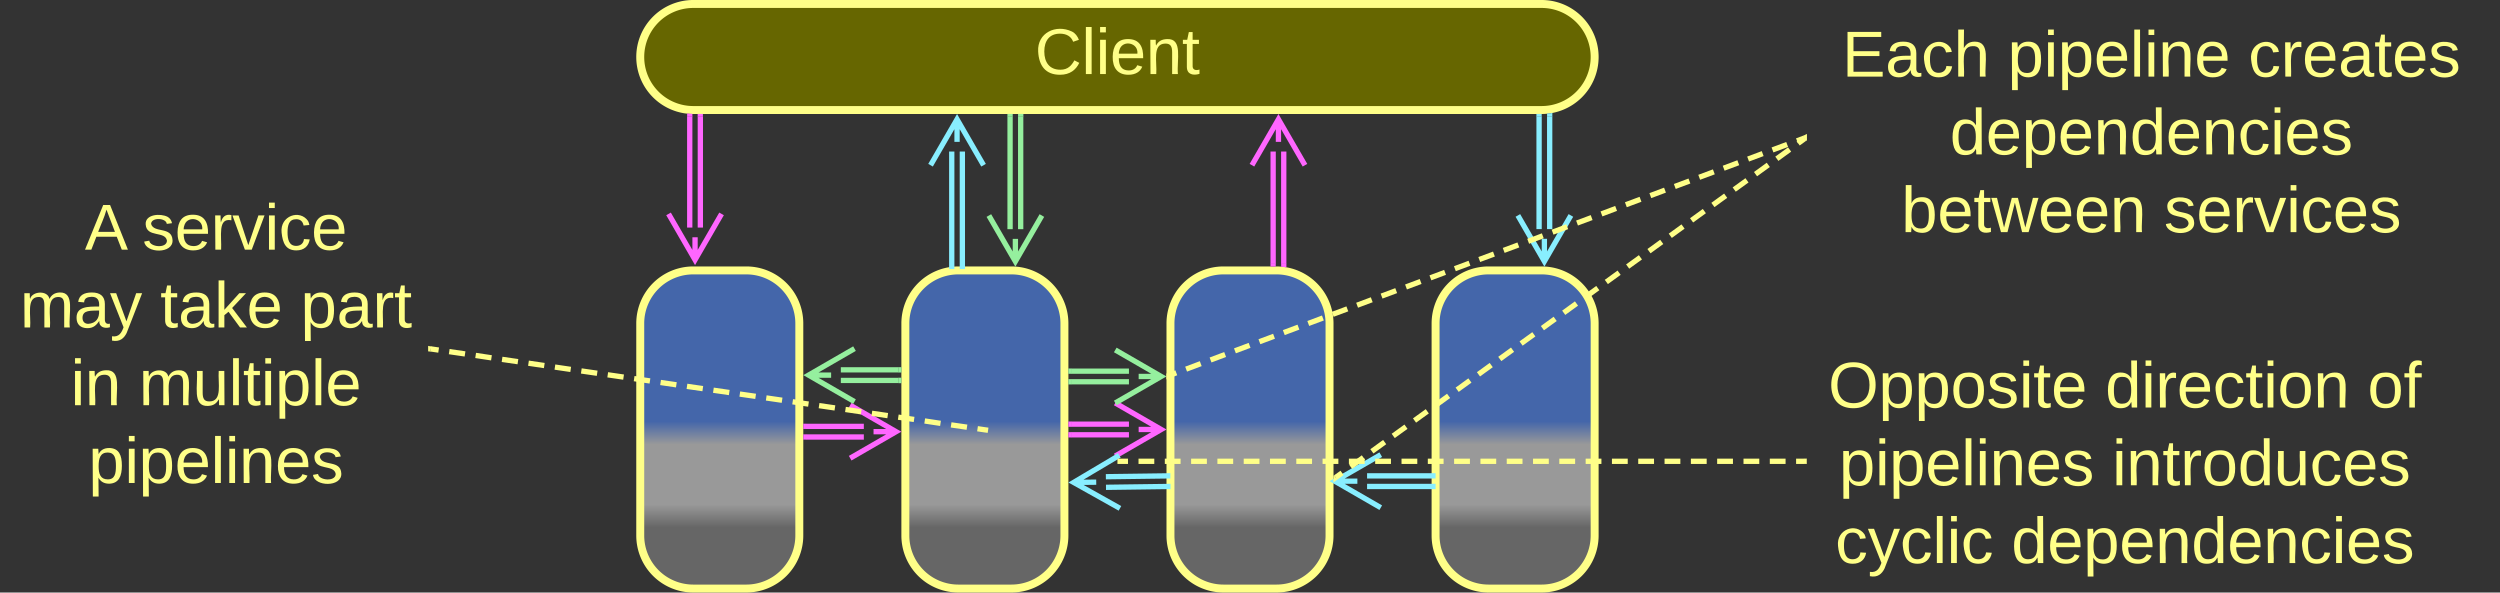 <svg xmlns="http://www.w3.org/2000/svg" xmlns:xlink="http://www.w3.org/1999/xlink" xmlns:lucid="lucid" width="943" height="223.5"><rect width="100%" height="100%" fill="#333333" stroke="none"/><g transform="translate(-518.5 -558.5)" lucid:page-tab-id="0_0"><path d="M760 680.5a20 20 0 0 1 20-20h20a20 20 0 0 1 20 20v80a20 20 0 0 1-20 20h-20a20 20 0 0 1-20-20z" stroke="#ff8" stroke-width="3" fill="url(#a)"/><path d="M860 680.5a20 20 0 0 1 20-20h20a20 20 0 0 1 20 20v80a20 20 0 0 1-20 20h-20a20 20 0 0 1-20-20z" stroke="#ff8" stroke-width="3" fill="url(#b)"/><path d="M960 680.5a20 20 0 0 1 20-20h20a20 20 0 0 1 20 20v80a20 20 0 0 1-20 20h-20a20 20 0 0 1-20-20z" stroke="#ff8" stroke-width="3" fill="url(#c)"/><path d="M760 580a20 20 0 0 1 20-20h320a20 20 0 0 1 20 20 20 20 0 0 1-20 20H780a20 20 0 0 1-20-20z" stroke="#ff8" stroke-width="3" fill="#660"/><use xlink:href="#d" transform="matrix(1,0,0,1,765,565) translate(143.872 21.431)"/><path d="M782.67 602.5v41.84M778.67 602.5v41.84" stroke="#f6f" stroke-width="2" fill="none"/><path d="M783.64 602.53h-1.95v-1.03h1.94zM779.64 601.48v1.05h-1.95v-1.2z" stroke="#f6f" stroke-width=".05" fill="#f6f"/><path d="M790.67 639.18l-10 17.32-10-17.32m10 17.32V648M998.73 658.05v-42.4M1002.73 658.05v-42.4" stroke="#f6f" stroke-width="2" fill="none"/><path d="M999.7 658.03v.97h-1.95v-.97zM1003.7 658.03v1.3l-.34-.07-1.6-.13v-1.1z" stroke="#f6f" stroke-width=".05" fill="#f6f"/><path d="M990.73 620.82l10-17.32 10 17.32m-10-17.32v8.5M822.5 719.33h21.84M822.5 723.33h21.84" stroke="#f6f" stroke-width="2" fill="none"/><path d="M822.53 720.3h-1.03v-1.94h1.03zM822.53 724.3h-1.03v-1.94h1.03z" stroke="#f6f" stroke-width=".05" fill="#f6f"/><path d="M839.18 711.33l17.32 10-17.32 10m17.32-10H848M922.5 718.5h21.84M922.5 722.5h21.84" stroke="#f6f" stroke-width="2" fill="none"/><path d="M922.53 719.48h-1.03v-1.96h1.03zM922.53 723.48h-1.03v-1.96h1.03z" stroke="#f6f" stroke-width=".05" fill="#f6f"/><path d="M939.18 710.5l17.32 10-17.32 10m17.32-10H948" stroke="#f6f" stroke-width="2" fill="none"/><path d="M1200 566a6 6 0 0 1 6-6h248a6 6 0 0 1 6 6v88.5a6 6 0 0 1-6 6h-248a6 6 0 0 1-6-6z" stroke="#ff8" stroke-opacity="0" stroke-width="3" fill="#999" fill-opacity="0"/><use xlink:href="#e" transform="matrix(1,0,0,1,1205,565) translate(8.346 22.399)"/><use xlink:href="#f" transform="matrix(1,0,0,1,1205,565) translate(70.815 22.399)"/><use xlink:href="#g" transform="matrix(1,0,0,1,1205,565) translate(161.599 22.399)"/><use xlink:href="#h" transform="matrix(1,0,0,1,1205,565) translate(48.985 51.733)"/><use xlink:href="#i" transform="matrix(1,0,0,1,1205,565) translate(30.719 81.066)"/><use xlink:href="#j" transform="matrix(1,0,0,1,1205,565) translate(129.787 81.066)"/><path d="M520 626a6 6 0 0 1 6-6h148a6 6 0 0 1 6 6v128a6 6 0 0 1-6 6H526a6 6 0 0 1-6-6z" stroke="#ff8" stroke-opacity="0" stroke-width="3" fill="#999" fill-opacity="0"/><use xlink:href="#k" transform="matrix(1,0,0,1,525,625) translate(25.5 27.681)"/><use xlink:href="#l" transform="matrix(1,0,0,1,525,625) translate(47.228 27.681)"/><use xlink:href="#m" transform="matrix(1,0,0,1,525,625) translate(1.056 57.014)"/><use xlink:href="#n" transform="matrix(1,0,0,1,525,625) translate(53.951 57.014)"/><use xlink:href="#o" transform="matrix(1,0,0,1,525,625) translate(106.914 57.014)"/><use xlink:href="#p" transform="matrix(1,0,0,1,525,625) translate(20.17 86.347)"/><use xlink:href="#q" transform="matrix(1,0,0,1,525,625) translate(45.904 86.347)"/><use xlink:href="#r" transform="matrix(1,0,0,1,525,625) translate(26.892 115.681)"/><path d="M890.2 720.66l-2.98-.44m-3.98-.58l-5.98-.87m-4-.58l-5.96-.9m-4-.57l-5.97-.87m-3.98-.58l-5.98-.87m-4-.57l-5.96-.88m-3.98-.58l-5.98-.87m-3.98-.58l-5.98-.87m-3.98-.58l-5.98-.87m-4-.6l-5.97-.86m-3.98-.58l-5.98-.87m-4-.6l-5.97-.86m-4-.58l-5.96-.88m-4-.58l-5.97-.87m-3.98-.58l-5.98-.87m-3.98-.58l-5.98-.87m-4-.58l-5.96-.88m-4-.58l-5.97-.88m-3.98-.58l-5.98-.87m-4-.58l-5.97-.9m-4-.57l-5.97-.87m-3.98-.58l-3-.44M890.18 720.65l1.02.15" stroke="#ff8" stroke-width="2" fill="none"/><path d="M681.16 689.18l-.3 1.93-.86-.12V689z" stroke="#ff8" stroke-width=".05" fill="#ff8"/><path d="M1060 680.5a20 20 0 0 1 20-20h20a20 20 0 0 1 20 20v80a20 20 0 0 1-20 20h-20a20 20 0 0 1-20-20z" stroke="#ff8" stroke-width="3" fill="url(#s)"/><path d="M1103.04 602.42v42.5M1099.04 602.42v42.5" stroke="#8ef" stroke-width="2" fill="none"/><path d="M1104 602.45h-1.94v-1.1l1.3-.1.65-.17zM1100 602.45h-1.94v-.95h1.95z" stroke="#8ef" stroke-width=".05" fill="#8ef"/><path d="M1111.04 639.76l-10 17.32-10-17.32m10 17.32v-8.5M1059 742h-24.84M1059 738h-24.84M1058.97 742h1.03M1058.97 738h1.03M1039.32 750L1022 740l17.32-10M1022 740h8.5M959.03 742l-23.35.32M958.97 738l-23.34.32M959 742h1.03M958.95 738h1.02M940.95 750.25l-17.45-9.78 17.2-10.22m-17.2 10.22l8.5-.1M877.5 659v-43.34M881.5 659v-43.34M877.5 658.97V660M881.5 658.97V660M869.5 620.82l10-17.32 10 17.32m-10-17.32v8.5" stroke="#8ef" stroke-width="2" fill="none"/><path d="M903.5 602.5v42.45M899.5 602.5v42.45" stroke="#95ef9e" stroke-width="2" fill="none"/><path d="M904.48 602.53h-1.96v-1.03h1.96zM900.48 602.53h-1.96v-1.03h1.96z" stroke="#95ef9e" stroke-width=".05" fill="#95ef9e"/><path d="M911.5 639.8l-10 17.3-10-17.3m10 17.3v-8.5M922.5 698.5h21.84M922.5 702.5h21.84" stroke="#95ef9e" stroke-width="2" fill="none"/><path d="M922.53 697.52v1.96h-1.03v-1.96zM922.53 701.52v1.96h-1.03v-1.96z" stroke="#95ef9e" stroke-width=".05" fill="#95ef9e"/><path d="M939.18 690.5l17.32 10-17.32 10m17.32-10H948M857.5 702h-21.84M857.5 698h-21.84" stroke="#95ef9e" stroke-width="2" fill="none"/><path d="M858.5 701.02V703h-1.03V701zM858.5 697.02V699h-1.03V697z" stroke="#95ef9e" stroke-width=".05" fill="#95ef9e"/><path d="M840.82 710l-17.32-10 17.32-10m-17.32 10h8.5" stroke="#95ef9e" stroke-width="2" fill="none"/><path d="M1022.3 738.6l2.42-1.73m3.22-2.32l4.82-3.5m3.22-2.3l4.82-3.5m3.22-2.32l4.82-3.48m3.22-2.33l4.82-3.48m3.22-2.32l4.82-3.5m3.22-2.3l4.82-3.5m3.22-2.32l4.82-3.5m3.22-2.3l4.82-3.5m3.22-2.32l4.82-3.48m3.22-2.32l4.82-3.5m3.22-2.3l4.82-3.5m3.22-2.32l4.82-3.5m3.22-2.3l4.82-3.5m3.22-2.32l4.82-3.48m3.22-2.32l4.82-3.5m3.22-2.3l4.82-3.5m3.22-2.32l4.82-3.5m3.22-2.3l4.82-3.5m3.22-2.32l4.82-3.48m3.22-2.33l4.82-3.5m3.22-2.3l4.82-3.5m3.22-2.32l2.4-1.74" stroke="#ff8" stroke-width="2" fill="none"/><path d="M1022.9 739.4l-1.4 1V738l.26-.2zM1200 611.45l-.26.2-1.14-1.6 1.4-1z" stroke="#ff8" stroke-width=".05" fill="#ff8"/><path d="M959.44 700.15l2.76-1.03m3.7-1.38l5.52-2.07m3.7-1.38l5.5-2.07m3.7-1.38l5.53-2.07m3.7-1.37l5.52-2.06m3.68-1.38l5.53-2.06m3.7-1.38l5.52-2.07m3.7-1.38l5.52-2.06m3.68-1.37l5.53-2.07m3.7-1.38l5.52-2.06m3.7-1.38l5.52-2.07m3.68-1.37l5.53-2.07m3.7-1.38l5.52-2.06m3.68-1.4l5.54-2.06m3.68-1.38l5.53-2.06m3.7-1.38l5.52-2.07m3.68-1.37l5.53-2.07m3.7-1.37l5.52-2.06m3.7-1.38l5.52-2.08m3.68-1.38l5.53-2.06m3.7-1.38l5.53-2.07m3.7-1.38l5.52-2.06m3.68-1.4l5.53-2.06m3.7-1.37l5.52-2.07m3.7-1.38l5.5-2.06m3.7-1.38l5.53-2.07m3.7-1.37l2.76-1.03" stroke="#ff8" stroke-width="2" fill="none"/><path d="M959.8 701.05l-1.3.5v-2.1l.62-.22zM1200 611.3l-.62.22-.68-1.82 1.3-.5z" stroke="#ff8" stroke-width=".05" fill="#ff8"/><path d="M1200 691a6 6 0 0 1 6-6h228a6 6 0 0 1 6 6v83a6 6 0 0 1-6 6h-228a6 6 0 0 1-6-6z" stroke="#ff8" stroke-opacity="0" stroke-width="3" fill="#999" fill-opacity="0"/><g><use xlink:href="#t" transform="matrix(1,0,0,1,1205,690) translate(3.099 22.212)"/><use xlink:href="#u" transform="matrix(1,0,0,1,1205,690) translate(107.599 22.212)"/><use xlink:href="#v" transform="matrix(1,0,0,1,1205,690) translate(206.531 22.212)"/><use xlink:href="#w" transform="matrix(1,0,0,1,1205,690) translate(7.207 51.545)"/><use xlink:href="#x" transform="matrix(1,0,0,1,1205,690) translate(110.213 51.545)"/><use xlink:href="#y" transform="matrix(1,0,0,1,1205,690) translate(5.781 80.878)"/><use xlink:href="#z" transform="matrix(1,0,0,1,1205,690) translate(72.188 80.878)"/></g><path d="M941 732.5h2.98m3.97 0h5.95m3.97 0h5.95m3.97 0h5.95m3.97 0h5.95m3.97 0h5.95m3.96 0h5.96m3.97 0h5.94m3.97 0h5.96m3.97 0h5.96m3.95 0h5.96m3.98 0h5.95m3.97 0h5.95m3.97 0h5.96m3.97 0h5.95m3.97 0h5.95m3.97 0h5.95m3.96 0h5.97m3.97 0h5.95m3.96 0h5.96m3.96 0h5.96m3.97 0h5.96m3.97 0h5.96m3.95 0h5.96m3.98 0h5.95m3.97 0h5.95m3.97 0h2.98M941.03 732.5H940" stroke="#ff8" stroke-width="2" fill="none"/><path d="M1200 733.48h-1.03v-1.96h1.03z" stroke="#ff8" stroke-width=".05" fill="#ff8"/><defs><linearGradient gradientUnits="userSpaceOnUse" id="a" x1="760" y1="780.5" x2="760" y2="660.5"><stop offset="19.2%" stop-color="#666"/><stop offset="26.45%" stop-color="#999"/><stop offset="45.29%" stop-color="#999"/><stop offset="52.54%" stop-color="#46a"/></linearGradient><linearGradient gradientUnits="userSpaceOnUse" id="b" x1="860" y1="780.5" x2="860" y2="660.5"><stop offset="19.2%" stop-color="#666"/><stop offset="26.45%" stop-color="#999"/><stop offset="45.29%" stop-color="#999"/><stop offset="52.54%" stop-color="#46a"/></linearGradient><linearGradient gradientUnits="userSpaceOnUse" id="c" x1="960" y1="780.5" x2="960" y2="660.5"><stop offset="19.2%" stop-color="#666"/><stop offset="26.45%" stop-color="#999"/><stop offset="45.29%" stop-color="#999"/><stop offset="52.54%" stop-color="#46a"/></linearGradient><path d="M212-179c-10-28-35-45-73-45-59 0-87 40-87 99 0 60 29 101 89 101 43 0 62-24 78-52l27 14C228-24 195 4 139 4 59 4 22-46 18-125c-6-104 99-153 187-111 19 9 31 26 39 46" id="A" fill="#ff8"/><path d="M24 0v-261h32V0H24" id="B" fill="#ff8"/><path d="M24-231v-30h32v30H24zM24 0v-190h32V0H24" id="C" fill="#ff8"/><path d="M100-194c63 0 86 42 84 106H49c0 40 14 67 53 68 26 1 43-12 49-29l28 8c-11 28-37 45-77 45C44 4 14-33 15-96c1-61 26-98 85-98zm52 81c6-60-76-77-97-28-3 7-6 17-6 28h103" id="D" fill="#ff8"/><path d="M117-194c89-4 53 116 60 194h-32v-121c0-31-8-49-39-48C34-167 62-67 57 0H25l-1-190h30c1 10-1 24 2 32 11-22 29-35 61-36" id="E" fill="#ff8"/><path d="M59-47c-2 24 18 29 38 22v24C64 9 27 4 27-40v-127H5v-23h24l9-43h21v43h35v23H59v120" id="F" fill="#ff8"/><g id="d"><use transform="matrix(0.068,0,0,0.068,0,0)" xlink:href="#A"/><use transform="matrix(0.068,0,0,0.068,17.586,0)" xlink:href="#B"/><use transform="matrix(0.068,0,0,0.068,22.951,0)" xlink:href="#C"/><use transform="matrix(0.068,0,0,0.068,28.315,0)" xlink:href="#D"/><use transform="matrix(0.068,0,0,0.068,41.895,0)" xlink:href="#E"/><use transform="matrix(0.068,0,0,0.068,55.475,0)" xlink:href="#F"/></g><path d="M30 0v-248h187v28H63v79h144v27H63v87h162V0H30" id="G" fill="#ff8"/><path d="M141-36C126-15 110 5 73 4 37 3 15-17 15-53c-1-64 63-63 125-63 3-35-9-54-41-54-24 1-41 7-42 31l-33-3c5-37 33-52 76-52 45 0 72 20 72 64v82c-1 20 7 32 28 27v20c-31 9-61-2-59-35zM48-53c0 20 12 33 32 33 41-3 63-29 60-74-43 2-92-5-92 41" id="H" fill="#ff8"/><path d="M96-169c-40 0-48 33-48 73s9 75 48 75c24 0 41-14 43-38l32 2c-6 37-31 61-74 61-59 0-76-41-82-99-10-93 101-131 147-64 4 7 5 14 7 22l-32 3c-4-21-16-35-41-35" id="I" fill="#ff8"/><path d="M106-169C34-169 62-67 57 0H25v-261h32l-1 103c12-21 28-36 61-36 89 0 53 116 60 194h-32v-121c2-32-8-49-39-48" id="J" fill="#ff8"/><g id="e"><use transform="matrix(0.068,0,0,0.068,0,0)" xlink:href="#G"/><use transform="matrix(0.068,0,0,0.068,16.296,0)" xlink:href="#H"/><use transform="matrix(0.068,0,0,0.068,29.877,0)" xlink:href="#I"/><use transform="matrix(0.068,0,0,0.068,42.099,0)" xlink:href="#J"/></g><path d="M115-194c55 1 70 41 70 98S169 2 115 4C84 4 66-9 55-30l1 105H24l-1-265h31l2 30c10-21 28-34 59-34zm-8 174c40 0 45-34 45-75s-6-73-45-74c-42 0-51 32-51 76 0 43 10 73 51 73" id="K" fill="#ff8"/><g id="f"><use transform="matrix(0.068,0,0,0.068,0,0)" xlink:href="#K"/><use transform="matrix(0.068,0,0,0.068,13.58,0)" xlink:href="#C"/><use transform="matrix(0.068,0,0,0.068,18.944,0)" xlink:href="#K"/><use transform="matrix(0.068,0,0,0.068,32.525,0)" xlink:href="#D"/><use transform="matrix(0.068,0,0,0.068,46.105,0)" xlink:href="#B"/><use transform="matrix(0.068,0,0,0.068,51.469,0)" xlink:href="#C"/><use transform="matrix(0.068,0,0,0.068,56.833,0)" xlink:href="#E"/><use transform="matrix(0.068,0,0,0.068,70.414,0)" xlink:href="#D"/></g><path d="M114-163C36-179 61-72 57 0H25l-1-190h30c1 12-1 29 2 39 6-27 23-49 58-41v29" id="L" fill="#ff8"/><path d="M135-143c-3-34-86-38-87 0 15 53 115 12 119 90S17 21 10-45l28-5c4 36 97 45 98 0-10-56-113-15-118-90-4-57 82-63 122-42 12 7 21 19 24 35" id="M" fill="#ff8"/><g id="g"><use transform="matrix(0.068,0,0,0.068,0,0)" xlink:href="#I"/><use transform="matrix(0.068,0,0,0.068,12.222,0)" xlink:href="#L"/><use transform="matrix(0.068,0,0,0.068,20.302,0)" xlink:href="#D"/><use transform="matrix(0.068,0,0,0.068,33.883,0)" xlink:href="#H"/><use transform="matrix(0.068,0,0,0.068,47.463,0)" xlink:href="#F"/><use transform="matrix(0.068,0,0,0.068,54.253,0)" xlink:href="#D"/><use transform="matrix(0.068,0,0,0.068,67.833,0)" xlink:href="#M"/></g><path d="M85-194c31 0 48 13 60 33l-1-100h32l1 261h-30c-2-10 0-23-3-31C134-8 116 4 85 4 32 4 16-35 15-94c0-66 23-100 70-100zm9 24c-40 0-46 34-46 75 0 40 6 74 45 74 42 0 51-32 51-76 0-42-9-74-50-73" id="N" fill="#ff8"/><g id="h"><use transform="matrix(0.068,0,0,0.068,0,0)" xlink:href="#N"/><use transform="matrix(0.068,0,0,0.068,13.58,0)" xlink:href="#D"/><use transform="matrix(0.068,0,0,0.068,27.16,0)" xlink:href="#K"/><use transform="matrix(0.068,0,0,0.068,40.741,0)" xlink:href="#D"/><use transform="matrix(0.068,0,0,0.068,54.321,0)" xlink:href="#E"/><use transform="matrix(0.068,0,0,0.068,67.901,0)" xlink:href="#N"/><use transform="matrix(0.068,0,0,0.068,81.481,0)" xlink:href="#D"/><use transform="matrix(0.068,0,0,0.068,95.062,0)" xlink:href="#E"/><use transform="matrix(0.068,0,0,0.068,108.642,0)" xlink:href="#I"/><use transform="matrix(0.068,0,0,0.068,120.864,0)" xlink:href="#C"/><use transform="matrix(0.068,0,0,0.068,126.228,0)" xlink:href="#D"/><use transform="matrix(0.068,0,0,0.068,139.809,0)" xlink:href="#M"/></g><path d="M115-194c53 0 69 39 70 98 0 66-23 100-70 100C84 3 66-7 56-30L54 0H23l1-261h32v101c10-23 28-34 59-34zm-8 174c40 0 45-34 45-75 0-40-5-75-45-74-42 0-51 32-51 76 0 43 10 73 51 73" id="O" fill="#ff8"/><path d="M206 0h-36l-40-164L89 0H53L-1-190h32L70-26l43-164h34l41 164 42-164h31" id="P" fill="#ff8"/><g id="i"><use transform="matrix(0.068,0,0,0.068,0,0)" xlink:href="#O"/><use transform="matrix(0.068,0,0,0.068,13.58,0)" xlink:href="#D"/><use transform="matrix(0.068,0,0,0.068,27.16,0)" xlink:href="#F"/><use transform="matrix(0.068,0,0,0.068,33.951,0)" xlink:href="#P"/><use transform="matrix(0.068,0,0,0.068,51.537,0)" xlink:href="#D"/><use transform="matrix(0.068,0,0,0.068,65.117,0)" xlink:href="#D"/><use transform="matrix(0.068,0,0,0.068,78.698,0)" xlink:href="#E"/></g><path d="M108 0H70L1-190h34L89-25l56-165h34" id="Q" fill="#ff8"/><g id="j"><use transform="matrix(0.068,0,0,0.068,0,0)" xlink:href="#M"/><use transform="matrix(0.068,0,0,0.068,12.222,0)" xlink:href="#D"/><use transform="matrix(0.068,0,0,0.068,25.802,0)" xlink:href="#L"/><use transform="matrix(0.068,0,0,0.068,33.883,0)" xlink:href="#Q"/><use transform="matrix(0.068,0,0,0.068,46.105,0)" xlink:href="#C"/><use transform="matrix(0.068,0,0,0.068,51.469,0)" xlink:href="#I"/><use transform="matrix(0.068,0,0,0.068,63.691,0)" xlink:href="#D"/><use transform="matrix(0.068,0,0,0.068,77.272,0)" xlink:href="#M"/></g><path d="M205 0l-28-72H64L36 0H1l101-248h38L239 0h-34zm-38-99l-47-123c-12 45-31 82-46 123h93" id="R" fill="#ff8"/><use transform="matrix(0.068,0,0,0.068,0,0)" xlink:href="#R" id="k"/><g id="l"><use transform="matrix(0.068,0,0,0.068,0,0)" xlink:href="#M"/><use transform="matrix(0.068,0,0,0.068,12.222,0)" xlink:href="#D"/><use transform="matrix(0.068,0,0,0.068,25.802,0)" xlink:href="#L"/><use transform="matrix(0.068,0,0,0.068,33.883,0)" xlink:href="#Q"/><use transform="matrix(0.068,0,0,0.068,46.105,0)" xlink:href="#C"/><use transform="matrix(0.068,0,0,0.068,51.469,0)" xlink:href="#I"/><use transform="matrix(0.068,0,0,0.068,63.691,0)" xlink:href="#D"/></g><path d="M210-169c-67 3-38 105-44 169h-31v-121c0-29-5-50-35-48C34-165 62-65 56 0H25l-1-190h30c1 10-1 24 2 32 10-44 99-50 107 0 11-21 27-35 58-36 85-2 47 119 55 194h-31v-121c0-29-5-49-35-48" id="S" fill="#ff8"/><path d="M179-190L93 31C79 59 56 82 12 73V49c39 6 53-20 64-50L1-190h34L92-34l54-156h33" id="T" fill="#ff8"/><g id="m"><use transform="matrix(0.068,0,0,0.068,0,0)" xlink:href="#S"/><use transform="matrix(0.068,0,0,0.068,20.302,0)" xlink:href="#H"/><use transform="matrix(0.068,0,0,0.068,33.883,0)" xlink:href="#T"/></g><path d="M143 0L79-87 56-68V0H24v-261h32v163l83-92h37l-77 82L181 0h-38" id="U" fill="#ff8"/><g id="n"><use transform="matrix(0.068,0,0,0.068,0,0)" xlink:href="#F"/><use transform="matrix(0.068,0,0,0.068,6.79,0)" xlink:href="#H"/><use transform="matrix(0.068,0,0,0.068,20.37,0)" xlink:href="#U"/><use transform="matrix(0.068,0,0,0.068,32.593,0)" xlink:href="#D"/></g><g id="o"><use transform="matrix(0.068,0,0,0.068,0,0)" xlink:href="#K"/><use transform="matrix(0.068,0,0,0.068,13.58,0)" xlink:href="#H"/><use transform="matrix(0.068,0,0,0.068,27.16,0)" xlink:href="#L"/><use transform="matrix(0.068,0,0,0.068,35.241,0)" xlink:href="#F"/></g><g id="p"><use transform="matrix(0.068,0,0,0.068,0,0)" xlink:href="#C"/><use transform="matrix(0.068,0,0,0.068,5.364,0)" xlink:href="#E"/></g><path d="M84 4C-5 8 30-112 23-190h32v120c0 31 7 50 39 49 72-2 45-101 50-169h31l1 190h-30c-1-10 1-25-2-33-11 22-28 36-60 37" id="V" fill="#ff8"/><g id="q"><use transform="matrix(0.068,0,0,0.068,0,0)" xlink:href="#S"/><use transform="matrix(0.068,0,0,0.068,20.302,0)" xlink:href="#V"/><use transform="matrix(0.068,0,0,0.068,33.883,0)" xlink:href="#B"/><use transform="matrix(0.068,0,0,0.068,39.247,0)" xlink:href="#F"/><use transform="matrix(0.068,0,0,0.068,46.037,0)" xlink:href="#C"/><use transform="matrix(0.068,0,0,0.068,51.401,0)" xlink:href="#K"/><use transform="matrix(0.068,0,0,0.068,64.981,0)" xlink:href="#B"/><use transform="matrix(0.068,0,0,0.068,70.346,0)" xlink:href="#D"/></g><g id="r"><use transform="matrix(0.068,0,0,0.068,0,0)" xlink:href="#K"/><use transform="matrix(0.068,0,0,0.068,13.58,0)" xlink:href="#C"/><use transform="matrix(0.068,0,0,0.068,18.944,0)" xlink:href="#K"/><use transform="matrix(0.068,0,0,0.068,32.525,0)" xlink:href="#D"/><use transform="matrix(0.068,0,0,0.068,46.105,0)" xlink:href="#B"/><use transform="matrix(0.068,0,0,0.068,51.469,0)" xlink:href="#C"/><use transform="matrix(0.068,0,0,0.068,56.833,0)" xlink:href="#E"/><use transform="matrix(0.068,0,0,0.068,70.414,0)" xlink:href="#D"/><use transform="matrix(0.068,0,0,0.068,83.994,0)" xlink:href="#M"/></g><linearGradient gradientUnits="userSpaceOnUse" id="s" x1="1060" y1="780.5" x2="1060" y2="660.5"><stop offset="19.2%" stop-color="#666"/><stop offset="26.45%" stop-color="#999"/><stop offset="45.29%" stop-color="#999"/><stop offset="52.54%" stop-color="#46a"/></linearGradient><path d="M140-251c81 0 123 46 123 126C263-46 219 4 140 4 59 4 17-45 17-125s42-126 123-126zm0 227c63 0 89-41 89-101s-29-99-89-99c-61 0-89 39-89 99S79-25 140-24" id="W" fill="#ff8"/><path d="M100-194c62-1 85 37 85 99 1 63-27 99-86 99S16-35 15-95c0-66 28-99 85-99zM99-20c44 1 53-31 53-75 0-43-8-75-51-75s-53 32-53 75 10 74 51 75" id="X" fill="#ff8"/><g id="t"><use transform="matrix(0.068,0,0,0.068,0,0)" xlink:href="#W"/><use transform="matrix(0.068,0,0,0.068,19.012,0)" xlink:href="#K"/><use transform="matrix(0.068,0,0,0.068,32.593,0)" xlink:href="#K"/><use transform="matrix(0.068,0,0,0.068,46.173,0)" xlink:href="#X"/><use transform="matrix(0.068,0,0,0.068,59.753,0)" xlink:href="#M"/><use transform="matrix(0.068,0,0,0.068,71.975,0)" xlink:href="#C"/><use transform="matrix(0.068,0,0,0.068,77.34,0)" xlink:href="#F"/><use transform="matrix(0.068,0,0,0.068,84.13,0)" xlink:href="#D"/></g><g id="u"><use transform="matrix(0.068,0,0,0.068,0,0)" xlink:href="#N"/><use transform="matrix(0.068,0,0,0.068,13.58,0)" xlink:href="#C"/><use transform="matrix(0.068,0,0,0.068,18.944,0)" xlink:href="#L"/><use transform="matrix(0.068,0,0,0.068,27.025,0)" xlink:href="#D"/><use transform="matrix(0.068,0,0,0.068,40.605,0)" xlink:href="#I"/><use transform="matrix(0.068,0,0,0.068,52.827,0)" xlink:href="#F"/><use transform="matrix(0.068,0,0,0.068,59.617,0)" xlink:href="#C"/><use transform="matrix(0.068,0,0,0.068,64.981,0)" xlink:href="#X"/><use transform="matrix(0.068,0,0,0.068,78.562,0)" xlink:href="#E"/></g><path d="M101-234c-31-9-42 10-38 44h38v23H63V0H32v-167H5v-23h27c-7-52 17-82 69-68v24" id="Y" fill="#ff8"/><g id="v"><use transform="matrix(0.068,0,0,0.068,0,0)" xlink:href="#X"/><use transform="matrix(0.068,0,0,0.068,13.58,0)" xlink:href="#Y"/></g><g id="w"><use transform="matrix(0.068,0,0,0.068,0,0)" xlink:href="#K"/><use transform="matrix(0.068,0,0,0.068,13.58,0)" xlink:href="#C"/><use transform="matrix(0.068,0,0,0.068,18.944,0)" xlink:href="#K"/><use transform="matrix(0.068,0,0,0.068,32.525,0)" xlink:href="#D"/><use transform="matrix(0.068,0,0,0.068,46.105,0)" xlink:href="#B"/><use transform="matrix(0.068,0,0,0.068,51.469,0)" xlink:href="#C"/><use transform="matrix(0.068,0,0,0.068,56.833,0)" xlink:href="#E"/><use transform="matrix(0.068,0,0,0.068,70.414,0)" xlink:href="#D"/><use transform="matrix(0.068,0,0,0.068,83.994,0)" xlink:href="#M"/></g><g id="x"><use transform="matrix(0.068,0,0,0.068,0,0)" xlink:href="#C"/><use transform="matrix(0.068,0,0,0.068,5.364,0)" xlink:href="#E"/><use transform="matrix(0.068,0,0,0.068,18.944,0)" xlink:href="#F"/><use transform="matrix(0.068,0,0,0.068,25.735,0)" xlink:href="#L"/><use transform="matrix(0.068,0,0,0.068,33.815,0)" xlink:href="#X"/><use transform="matrix(0.068,0,0,0.068,47.395,0)" xlink:href="#N"/><use transform="matrix(0.068,0,0,0.068,60.975,0)" xlink:href="#V"/><use transform="matrix(0.068,0,0,0.068,74.556,0)" xlink:href="#I"/><use transform="matrix(0.068,0,0,0.068,86.778,0)" xlink:href="#D"/><use transform="matrix(0.068,0,0,0.068,100.358,0)" xlink:href="#M"/></g><g id="y"><use transform="matrix(0.068,0,0,0.068,0,0)" xlink:href="#I"/><use transform="matrix(0.068,0,0,0.068,12.222,0)" xlink:href="#T"/><use transform="matrix(0.068,0,0,0.068,24.444,0)" xlink:href="#I"/><use transform="matrix(0.068,0,0,0.068,36.667,0)" xlink:href="#B"/><use transform="matrix(0.068,0,0,0.068,42.031,0)" xlink:href="#C"/><use transform="matrix(0.068,0,0,0.068,47.395,0)" xlink:href="#I"/></g><g id="z"><use transform="matrix(0.068,0,0,0.068,0,0)" xlink:href="#N"/><use transform="matrix(0.068,0,0,0.068,13.58,0)" xlink:href="#D"/><use transform="matrix(0.068,0,0,0.068,27.16,0)" xlink:href="#K"/><use transform="matrix(0.068,0,0,0.068,40.741,0)" xlink:href="#D"/><use transform="matrix(0.068,0,0,0.068,54.321,0)" xlink:href="#E"/><use transform="matrix(0.068,0,0,0.068,67.901,0)" xlink:href="#N"/><use transform="matrix(0.068,0,0,0.068,81.481,0)" xlink:href="#D"/><use transform="matrix(0.068,0,0,0.068,95.062,0)" xlink:href="#E"/><use transform="matrix(0.068,0,0,0.068,108.642,0)" xlink:href="#I"/><use transform="matrix(0.068,0,0,0.068,120.864,0)" xlink:href="#C"/><use transform="matrix(0.068,0,0,0.068,126.228,0)" xlink:href="#D"/><use transform="matrix(0.068,0,0,0.068,139.809,0)" xlink:href="#M"/></g></defs></g></svg>